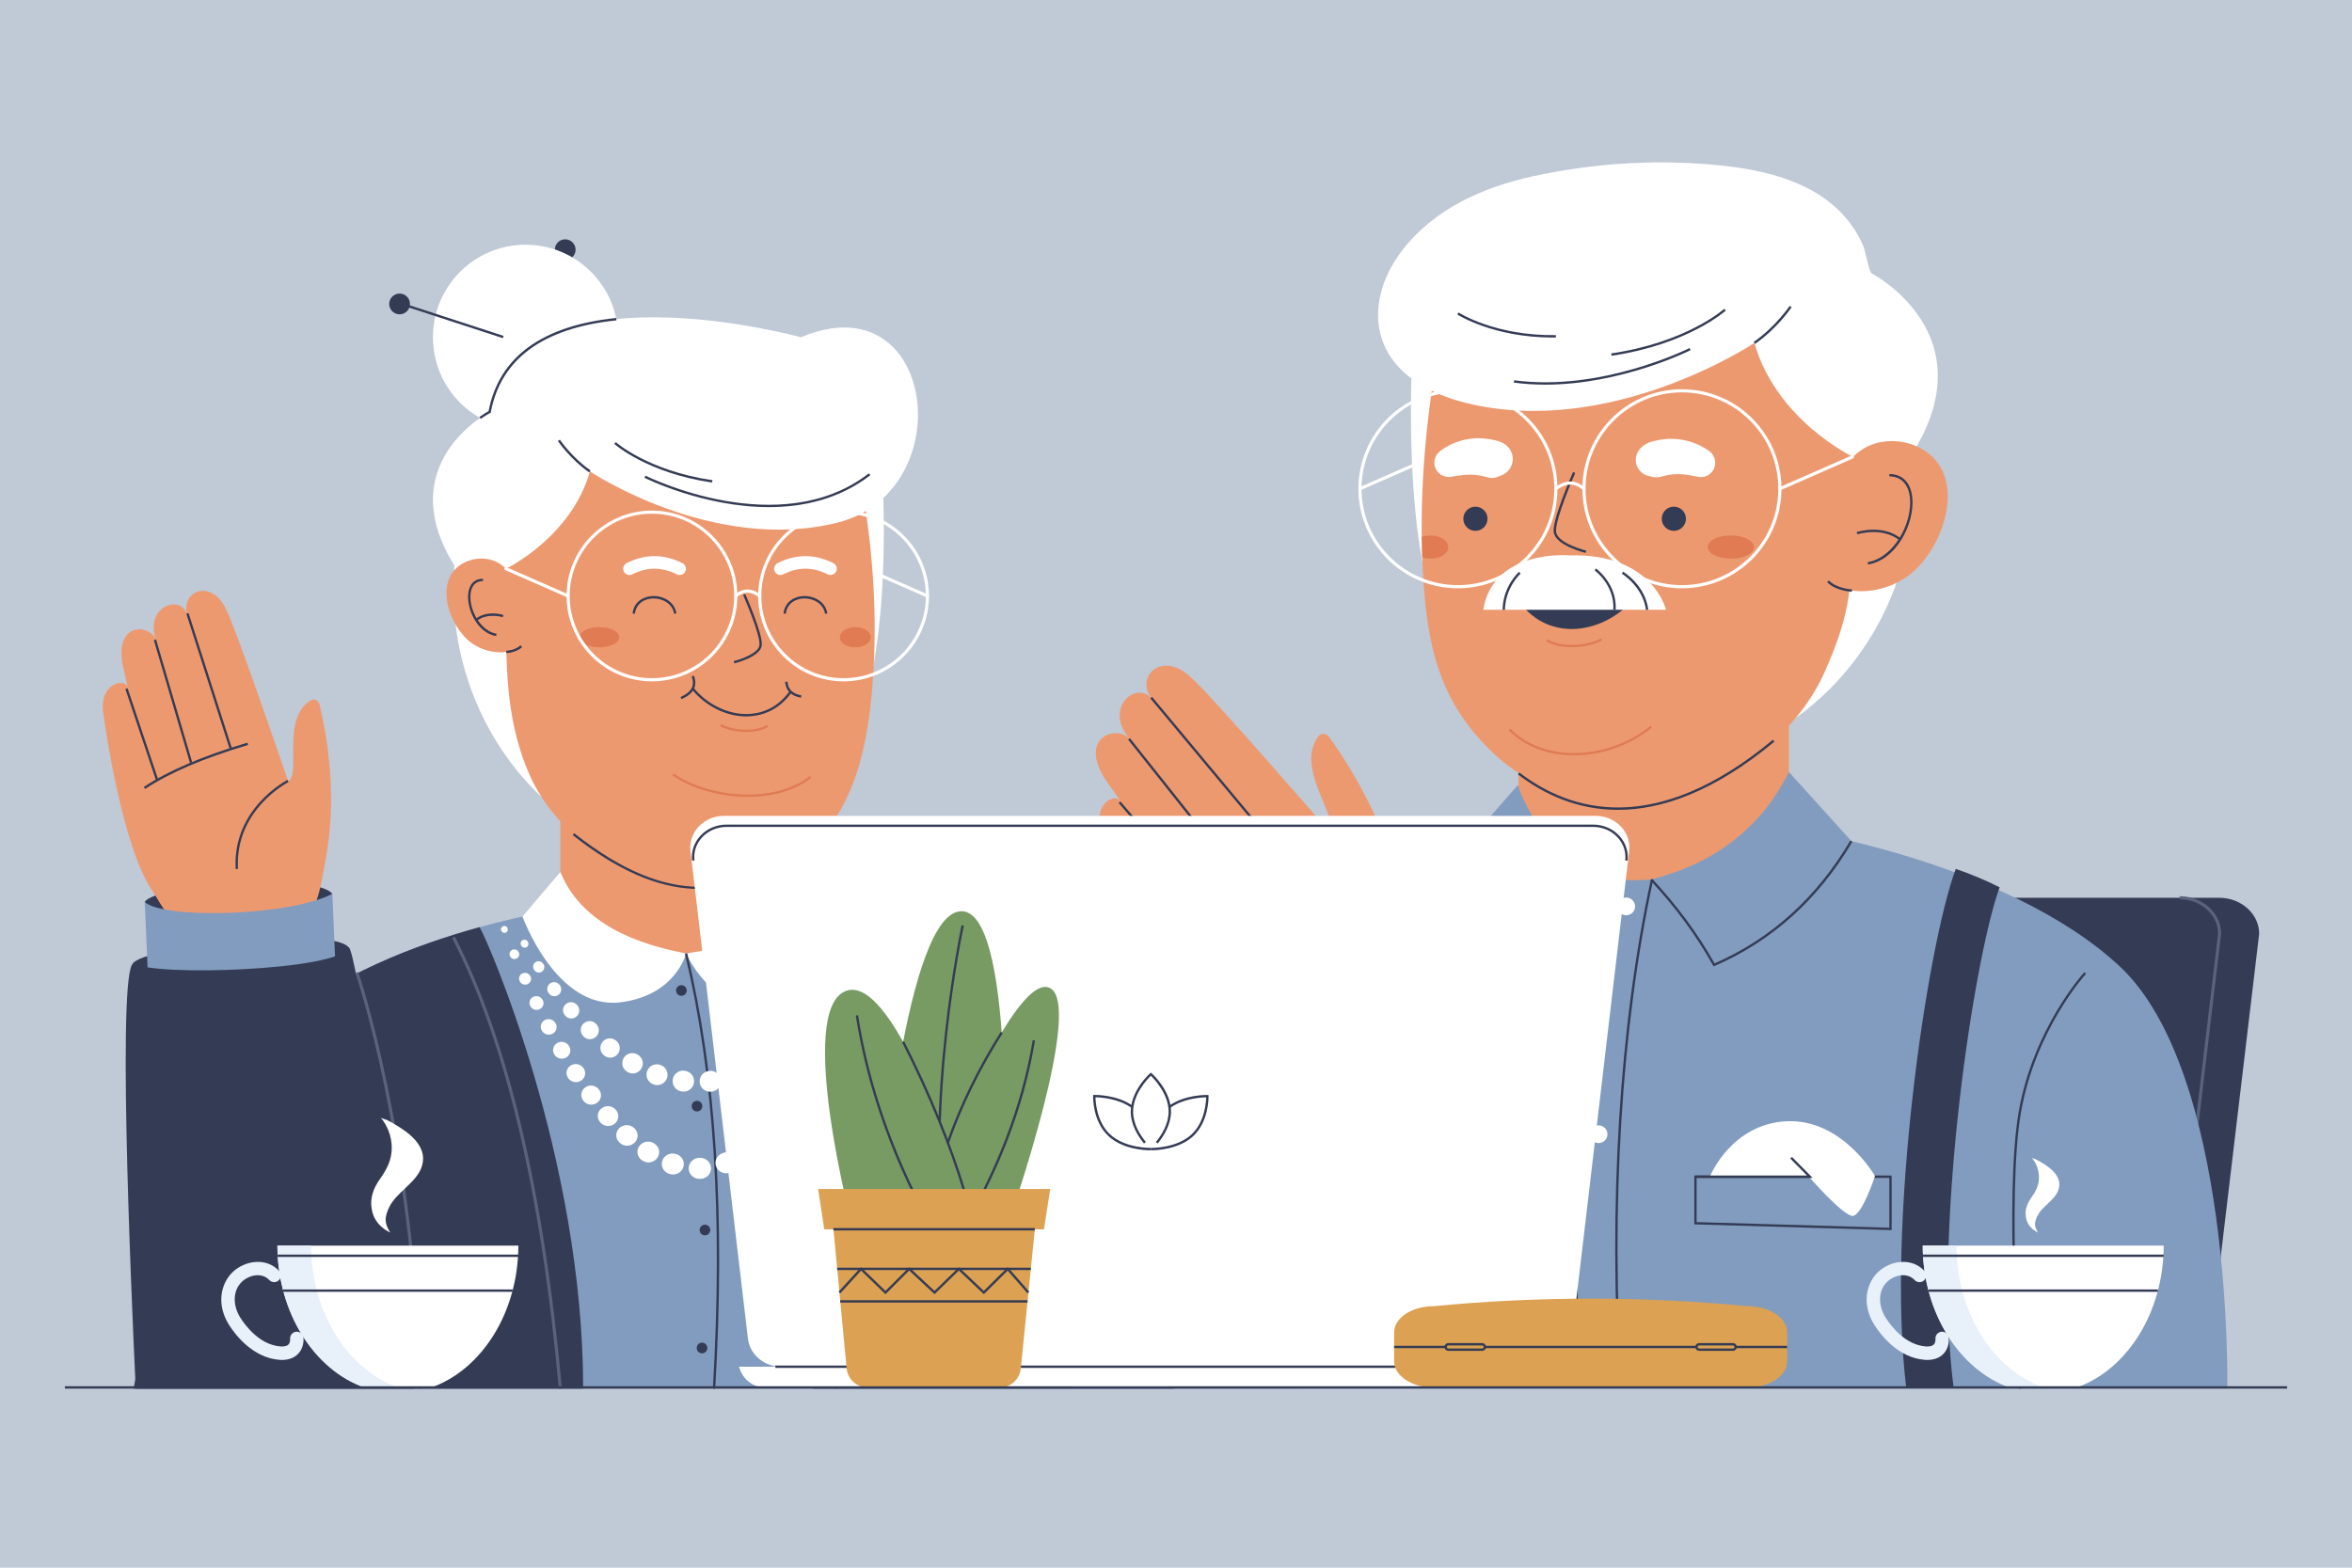 <!-- Imagen de pagina Jubilaciones en svg -->

<svg version="1.1" xmlns="http://www.w3.org/2000/svg" xmlns:xlink="http://www.w3.org/1999/xlink" x="0px" y="0px"
	 viewBox="0 0 750 500" style="enable-background:new 0 0 750 500;" xml:space="preserve">
<style type="text/css">
	.st0{fill:#C0C9D6;}
	.st1{fill:#343B54;}
	.st2{fill:#59637C;}
	.st3{fill:#ED9970;}
	.st4{fill:#829CBF;}
	.st5{fill:#FFFFFF;}
	.st6{fill:#E07B53;}
	.st7{fill:#E8F0F9;}
	.st8{fill:#789B64;}
	.st9{fill:#DCA152;}
</style>
<g id="BACKGROUND">
	<rect class="st0" width="750" height="500"/>
</g>
<g id="OBJECTS">
	<g>
		<path class="st1" d="M691.83,442.5H555.89c-7,0-12.72-5.16-12.72-11.47V297.81c-5.6-5.05,7.12-16.52,12.72-11.47h151.79
			c7,0,12.72,5.16,12.72,11.47l-15.85,133.22C704.55,437.34,698.83,442.5,691.83,442.5z"/>
		<path class="st2" d="M692.43,431.09l-0.99-0.12l15.85-133.22c0-5.99-5.49-10.91-12.23-10.91v-1c7.29,0,13.22,5.37,13.22,11.97
			L692.43,431.09z"/>
		<g>
			<rect x="178.68" y="246.74" class="st3" width="73.8" height="68.27"/>
			<path class="st4" d="M178.68,290.01c0,0-58.97,8.65-90.12,37.5c-31.15,28.85-45.94,115.39-45.94,115.39h331.72
				c0,0,5.97-91.35-42.83-120.67c-48.8-29.33-78.67-32.21-78.67-32.21C235.45,310.56,205.03,307.05,178.68,290.01z"/>
			<path class="st1" d="M152.92,295.71c-19.76,5.46-46.58,15.34-64.35,31.79c-31.15,28.85-45.94,115.39-45.94,115.39h143.33
				C185.95,369.3,155.18,299.05,152.92,295.71z"/>
			<path class="st1" d="M331.51,322.22c-21.45-12.89-39.23-20.67-52.44-25.34c-3.12,7.86-23.13,48.51-20.93,145.76
				c0,0.08,1.13,0.17,1.13,0.25h115.07C374.34,442.89,380.31,351.55,331.51,322.22z"/>
			<path class="st5" d="M178.68,278.11l-12.07,14.21c0,0,10.68,29.72,31.06,27.38c17.91-2.16,21.09-15.6,21.09-15.6
				C197.63,300.16,184.15,291.58,178.68,278.11z"/>
			<path class="st5" d="M218.77,304.09c0,0,7.75,17.25,21.46,15.74c13.7-1.51,24.08-27.51,24.08-27.51l-11.82-9.33
				C244.67,295.47,233.25,302.21,218.77,304.09z"/>
			<g>
				<path class="st5" d="M295.74,190.58c-0.07,0-0.13-0.01-0.2-0.04l-19.8-8.69c-0.25-0.11-0.37-0.41-0.26-0.66
					c0.11-0.25,0.4-0.37,0.66-0.26l19.8,8.69c0.25,0.11,0.37,0.41,0.26,0.66C296.11,190.46,295.93,190.58,295.74,190.58z"/>
				<g>
					<path class="st1" d="M183.16,79.64c0,1.62-1.31,2.93-2.93,2.93c-1.62,0-2.93-1.31-2.93-2.93c0-1.62,1.31-2.93,2.93-2.93
						C181.85,76.7,183.16,78.02,183.16,79.64z"/>
					<path class="st1" d="M180.23,82.95c-1.83,0-3.31-1.48-3.31-3.31c0-1.83,1.48-3.31,3.31-3.31c1.82,0,3.31,1.48,3.31,3.31
						C183.54,81.46,182.05,82.95,180.23,82.95z M180.23,77.08c-1.41,0-2.56,1.15-2.56,2.56c0,1.41,1.15,2.56,2.56,2.56
						c1.41,0,2.56-1.15,2.56-2.56C182.79,78.22,181.64,77.08,180.23,77.08z"/>
				</g>
				<circle class="st5" cx="167.58" cy="107.57" r="29.52"/>
				<path class="st5" d="M281.68,158.81c2.5,92.03-27.06,114.32-65.52,114.32s-79.31-45.01-70.29-100.84
					c0-43.85,31.83-57.97,70.29-57.97S281.68,114.96,281.68,158.81z"/>
				<path class="st3" d="M161.38,203.08c0.11,15.15,1.21,29.82,7.43,43.94c14.38,32.64,62.59,48.49,90.27,22.7
					c15.33-14.28,18.43-37.23,19.51-57.07c1.06-19.48-0.54-39.24-3.91-58.45c-0.25-1.41-0.5-2.82-0.79-4.22l-65.05-27.34
					l-38.02,17.28l-9.58,42.42C161.23,182.34,161.38,203.07,161.38,203.08z"/>
				<path class="st1" d="M223.14,283.54c-0.53,0-1.06-0.01-1.59-0.03c-12.11-0.44-24.84-6.05-38.93-17.17l0.46-0.59
					c31.38,24.76,50.65,18.05,69.23,8.3l0.35,0.66C243.9,279.32,234.27,283.54,223.14,283.54z"/>
				<path class="st5" d="M161.35,181.39c0,0,20.82-10.02,26.76-31.03c0,0,39.18,26.2,78.85,16.35c39.66-9.86,31.73-77.4-11.54-59.14
					c0,0-90.09-24.92-99.28,23.8c0,0-32.17,16.63-10.68,49.9L161.35,181.39z"/>
				<path class="st1" d="M153.29,133.59l-0.43-0.61c1.47-1.03,2.55-1.64,2.94-1.85c3.33-17.26,17.02-27.25,40.69-29.71l0.08,0.75
					c-23.38,2.43-36.85,12.28-40.06,29.28l-0.03,0.18l-0.16,0.08C156.3,131.71,155.07,132.35,153.29,133.59z"/>
				<path class="st3" d="M162.2,182.29c-0.78-0.9-1.67-1.72-2.75-2.43c-3.25-2.15-7.78-2.21-11.29-0.48
					c-10.28,5.08-5.15,20.27,2.08,25.61c3.46,2.55,8.54,3.82,12.97,2.58c4.53-1.28,6.73-5.44,6.41-9.31
					c-0.32-3.9-2.07-7.72-4.15-11.16C164.48,185.44,163.49,183.77,162.2,182.29z"/>
				<path class="st1" d="M158.21,202.87c-6.04-1.01-9.33-8.55-8.93-13.3c0.26-3.17,1.98-4.99,4.72-4.99v0.75
					c-3.15,0-3.84,2.69-3.97,4.3c-0.41,4.96,3.2,11.65,8.31,12.5L158.21,202.87z"/>
				<path class="st1" d="M152.08,198.02l-0.47-0.59c3.67-2.95,8.72-1.37,8.93-1.3l-0.23,0.71
					C160.27,196.84,155.43,195.33,152.08,198.02z"/>
				<path class="st1" d="M161.47,208.3l-0.03-0.75c0.03,0,2.94-0.13,4.51-1.73l0.54,0.53C164.7,208.16,161.6,208.29,161.47,208.3z"
					/>
				<path class="st1" d="M187.89,150.67c-6.09-4.23-9.95-9.96-9.98-10.02l0.62-0.42c0.04,0.06,3.82,5.67,9.79,9.82L187.89,150.67z"
					/>
				
					<rect x="144.98" y="86.74" transform="matrix(0.31 -0.951 0.951 0.31 2.682 208.976)" class="st1" width="0.75" height="31.79"/>
				<g>
					<circle class="st1" cx="127.42" cy="96.94" r="2.93"/>
					<path class="st1" d="M127.42,100.25c-1.83,0-3.31-1.48-3.31-3.31c0-1.82,1.48-3.31,3.31-3.31c1.82,0,3.31,1.48,3.31,3.31
						C130.73,98.77,129.24,100.25,127.42,100.25z M127.42,94.38c-1.41,0-2.56,1.15-2.56,2.56c0,1.41,1.15,2.56,2.56,2.56
						c1.41,0,2.56-1.15,2.56-2.56C129.98,95.53,128.83,94.38,127.42,94.38z"/>
				</g>
				<path class="st1" d="M245.17,161.74c-20.86,0-39.4-9.22-39.68-9.36l0.34-0.67c0.43,0.22,42.79,21.27,71.24-0.74l0.46,0.59
					C267.62,159.22,256.08,161.74,245.17,161.74z"/>
				<path class="st1" d="M227.07,153.91c-20.79-3.06-31.1-12.25-31.2-12.34l0.5-0.56c0.1,0.09,10.26,9.13,30.81,12.15L227.07,153.91
					z"/>
				<g>
					<path class="st6" d="M238.49,254.15c-8.86,0-17.94-2.57-24.11-6.86l0.43-0.62c11.18,7.79,32.11,9.8,43.39,0.84l0.47,0.59
						C253.37,252.3,246.01,254.15,238.49,254.15z"/>
					<path class="st6" d="M237.97,233.46c-3.06,0-6.19-0.69-8.31-1.83l0.36-0.66c3.75,2.03,10.77,2.56,14.55,0.23l0.39,0.64
						C243.13,232.96,240.58,233.46,237.97,233.46z"/>
					<path class="st1" d="M237.95,228.5c-6.34,0-12.94-3.27-17.34-8.64l0.58-0.48c4.39,5.35,11.05,8.55,17.32,8.35
						c3.76-0.12,9.12-1.49,13.3-7.31l0.61,0.44c-4.37,6.07-9.96,7.5-13.89,7.62C238.34,228.5,238.14,228.5,237.95,228.5z"/>
					<path class="st1" d="M214.96,195.77c-0.5-3.28-3.75-4.95-6.65-4.91c-2.44,0.04-5.43,1.34-5.85,4.89l-0.75-0.09
						c0.48-4.03,3.84-5.51,6.58-5.56c3.26-0.05,6.84,1.84,7.4,5.54L214.96,195.77z"/>
					<path class="st1" d="M263.09,195.77c-0.5-3.28-3.75-4.95-6.65-4.91c-2.44,0.04-5.43,1.34-5.85,4.89l-0.75-0.09
						c0.48-4.03,3.84-5.51,6.58-5.56c3.26-0.05,6.84,1.84,7.4,5.54L263.09,195.77z"/>
					<path class="st5" d="M216.71,183.39c-0.3,0-0.61-0.07-0.9-0.21c-4.78-2.41-9.42-2.41-14.18,0c-0.99,0.5-2.19,0.1-2.69-0.88
						c-0.5-0.99-0.1-2.19,0.88-2.69c5.9-2.98,11.88-2.98,17.79,0c0.99,0.5,1.38,1.7,0.89,2.69
						C218.15,182.99,217.44,183.39,216.71,183.39z"/>
					<path class="st5" d="M264.83,183.39c-0.3,0-0.61-0.07-0.9-0.21c-4.78-2.41-9.42-2.41-14.18,0c-0.99,0.5-2.19,0.1-2.69-0.88
						c-0.5-0.99-0.1-2.19,0.88-2.69c5.9-2.98,11.88-2.98,17.79,0c0.99,0.5,1.38,1.7,0.89,2.69
						C266.27,182.99,265.57,183.39,264.83,183.39z"/>
					<path class="st1" d="M234.16,211.58l-0.18-0.73c2.19-0.53,7.92-2.49,8.19-5.12c0.35-3.33-5.16-15.86-5.22-15.99l0.69-0.3
						c0.23,0.52,5.65,12.84,5.28,16.37C242.54,209.5,234.51,211.49,234.16,211.58z"/>
					<path class="st1" d="M217.31,223l-0.3-0.69c3.5-1.54,4.66-3.68,3.54-6.55l0.7-0.27C222.53,218.77,221.21,221.29,217.31,223z"/>
					<path class="st1" d="M255.41,222.53c-3.17-0.58-4.87-2.28-5.04-5.08l0.75-0.05c0.15,2.44,1.6,3.87,4.43,4.39L255.41,222.53z"/>
					<path class="st5" d="M269,217.31c-15.02,0-27.23-12.22-27.23-27.23s12.22-27.23,27.23-27.23c15.02,0,27.23,12.22,27.23,27.23
						S284.02,217.31,269,217.31z M269,163.84c-14.47,0-26.23,11.77-26.23,26.23s11.77,26.23,26.23,26.23
						c14.47,0,26.23-11.77,26.23-26.23S283.47,163.84,269,163.84z"/>
					<path class="st5" d="M242.27,190.58c-0.11,0-0.21-0.03-0.31-0.1c-2.48-1.92-4.77-1.93-7.02-0.01
						c-0.21,0.18-0.53,0.15-0.71-0.06c-0.18-0.21-0.15-0.53,0.06-0.71c2.63-2.24,5.41-2.24,8.28-0.01c0.22,0.17,0.26,0.48,0.09,0.7
						C242.57,190.51,242.42,190.58,242.27,190.58z"/>
					<path class="st5" d="M181.15,190.58c-0.07,0-0.13-0.01-0.2-0.04l-19.8-8.69c-0.25-0.11-0.37-0.41-0.26-0.66
						c0.11-0.25,0.4-0.37,0.66-0.26l19.8,8.69c0.25,0.11,0.37,0.41,0.26,0.66C181.53,190.46,181.34,190.58,181.15,190.58z"/>
					<g>
						<ellipse class="st6" cx="191.12" cy="203.24" rx="5.98" ry="2.84"/>
						<path class="st6" d="M191.12,206.46c-3.56,0-6.35-1.41-6.35-3.22c0-1.8,2.79-3.22,6.35-3.22c3.56,0,6.35,1.41,6.35,3.22
							C197.47,205.04,194.68,206.46,191.12,206.46z M191.12,200.77c-3.35,0-5.6,1.28-5.6,2.47c0,1.19,2.25,2.47,5.6,2.47
							c3.35,0,5.6-1.28,5.6-2.47C196.72,202.05,194.47,200.77,191.12,200.77z"/>
					</g>
					<g>
						<path class="st6" d="M277.29,203.24c0,1.57-2.04,2.84-4.55,2.84s-4.55-1.27-4.55-2.84c0-1.57,2.04-2.84,4.55-2.84
							S277.29,201.67,277.29,203.24z"/>
						<path class="st6" d="M272.74,206.46c-2.76,0-4.92-1.41-4.92-3.22c0-1.8,2.16-3.22,4.92-3.22c2.76,0,4.92,1.41,4.92,3.22
							C277.67,205.04,275.5,206.46,272.74,206.46z M272.74,200.77c-2.26,0-4.17,1.13-4.17,2.47s1.91,2.47,4.17,2.47
							c2.26,0,4.17-1.13,4.17-2.47S275.01,200.77,272.74,200.77z"/>
					</g>
					<path class="st5" d="M207.89,217.31c-15.02,0-27.23-12.22-27.23-27.23s12.22-27.23,27.23-27.23s27.23,12.22,27.23,27.23
						S222.9,217.31,207.89,217.31z M207.89,163.84c-14.47,0-26.23,11.77-26.23,26.23s11.77,26.23,26.23,26.23
						c14.47,0,26.23-11.77,26.23-26.23S222.35,163.84,207.89,163.84z"/>
				</g>
			</g>
			<path class="st1" d="M228.07,442.92l-0.75-0.04c3.22-55.05,0.3-100.41-8.92-138.69l0.73-0.18
				C228.37,342.36,231.3,387.79,228.07,442.92z"/>
			<path class="st1" d="M218.98,315.91c0,0.94-0.76,1.7-1.7,1.7s-1.7-0.76-1.7-1.7s0.76-1.7,1.7-1.7S218.98,314.97,218.98,315.91z"
				/>
			<path class="st1" d="M223.96,352.79c0,0.94-0.76,1.7-1.7,1.7c-0.94,0-1.7-0.76-1.7-1.7s0.76-1.7,1.7-1.7
				C223.2,351.1,223.96,351.86,223.96,352.79z"/>
			<path class="st1" d="M226.49,392.3c0,0.94-0.76,1.7-1.7,1.7s-1.7-0.76-1.7-1.7s0.76-1.7,1.7-1.7S226.49,391.37,226.49,392.3z"/>
			<path class="st1" d="M225.56,429.93c0,0.94-0.76,1.7-1.7,1.7s-1.7-0.76-1.7-1.7s0.76-1.7,1.7-1.7S225.56,428.99,225.56,429.93z"
				/>
			<g>
				<g>
					<path class="st5" d="M161.8,295.95l0.06,0.13c0.24,0.53-0.02,1.14-0.56,1.37c-0.55,0.23-1.18-0.01-1.42-0.54
						c-0.01-0.03-0.03-0.07-0.04-0.1l-0.04-0.13c-0.18-0.55,0.14-1.13,0.7-1.3C161.02,295.22,161.58,295.47,161.8,295.95z"/>
					<path class="st5" d="M165.37,303.67l0.06,0.13c0.35,0.74,0.01,1.61-0.76,1.94c-0.77,0.34-1.67,0.01-2.01-0.73
						c-0.02-0.04-0.03-0.08-0.05-0.12l-0.05-0.13c-0.28-0.76,0.13-1.6,0.92-1.87C164.23,302.64,165.05,302.99,165.37,303.67z"/>
					<path class="st5" d="M169.1,311.3l0.06,0.12c0.46,0.91,0.07,2-0.87,2.44c-0.94,0.44-2.07,0.07-2.53-0.84
						c-0.02-0.05-0.05-0.1-0.06-0.14l-0.05-0.13c-0.38-0.94,0.11-1.99,1.08-2.35C167.64,310.06,168.67,310.47,169.1,311.3z"/>
					<path class="st5" d="M173,318.87l0.07,0.12c0.56,1.05,0.13,2.33-0.96,2.87c-1.09,0.54-2.42,0.12-2.98-0.92
						c-0.02-0.04-0.04-0.09-0.06-0.13l-0.06-0.13c-0.48-1.08,0.03-2.33,1.15-2.8C171.24,317.44,172.48,317.89,173,318.87z"/>
					<path class="st5" d="M177.11,326.29l0.07,0.12c0.67,1.17,0.24,2.64-0.97,3.28c-1.21,0.65-2.73,0.23-3.4-0.94
						c-0.03-0.05-0.05-0.1-0.08-0.14l-0.06-0.13c-0.59-1.2-0.06-2.64,1.19-3.21C175.05,324.73,176.47,325.19,177.11,326.29z"/>
					<path class="st5" d="M181.42,333.56l0.07,0.12c0.77,1.25,0.35,2.86-0.94,3.61c-1.29,0.74-2.97,0.34-3.74-0.91
						c-0.02-0.03-0.05-0.08-0.06-0.11l-0.07-0.12c-0.71-1.28-0.21-2.87,1.12-3.56C179.08,331.93,180.68,332.37,181.42,333.56z"/>
					<path class="st5" d="M186.02,340.63l0.08,0.11c0.9,1.3,0.53,3.06-0.82,3.93c-1.35,0.87-3.17,0.51-4.07-0.79
						c-0.02-0.03-0.05-0.08-0.07-0.11l-0.08-0.12c-0.83-1.34-0.38-3.08,1.01-3.88C183.42,338.99,185.16,339.39,186.02,340.63z"/>
					<path class="st5" d="M190.95,347.44l0.08,0.11c1.02,1.33,0.73,3.2-0.64,4.18c-1.38,0.98-3.32,0.71-4.34-0.62
						c-0.01-0.02-0.04-0.05-0.05-0.07l-0.08-0.12c-0.98-1.35-0.63-3.22,0.77-4.16C188.06,345.83,189.95,346.15,190.95,347.44z"/>
					<path class="st5" d="M196.28,353.87l0.09,0.1c1.17,1.29,1.04,3.26-0.31,4.39c-1.34,1.13-3.38,1-4.55-0.29
						c-0.02-0.02-0.04-0.05-0.06-0.07l-0.09-0.11c-1.13-1.33-0.94-3.29,0.44-4.38C193.14,352.43,195.12,352.6,196.28,353.87
						L196.28,353.87z"/>
					<path class="st5" d="M202.13,359.7l0.1,0.09c1.37,1.2,1.47,3.25,0.22,4.57c-1.25,1.32-3.37,1.41-4.74,0.21
						c-0.02-0.02-0.05-0.05-0.07-0.07l-0.11-0.1c-1.33-1.24-1.36-3.29-0.08-4.57c1.26-1.26,3.33-1.31,4.66-0.14L202.13,359.7z"/>
					<path class="st5" d="M208.55,364.65l0.11,0.07l0.01,0c1.57,1,2,3.04,0.96,4.55c-1.04,1.51-3.15,1.93-4.71,0.93l-0.03-0.02
						l-0.13-0.08c-1.56-1.01-1.97-3.05-0.92-4.55c1.04-1.49,3.14-1.89,4.69-0.9L208.55,364.65z"/>
					<path class="st5" d="M215.6,368.09l0.12,0.04l0.01,0c1.8,0.6,2.76,2.48,2.14,4.22c-0.62,1.74-2.58,2.66-4.37,2.07l-0.03-0.01
						l-0.15-0.05c-1.79-0.61-2.73-2.51-2.1-4.24c0.63-1.72,2.58-2.62,4.36-2.03L215.6,368.09z"/>
					<path class="st5" d="M223.03,369.28l0.12,0l0.02,0c1.92-0.04,3.52,1.43,3.57,3.28c0.04,1.86-1.48,3.4-3.4,3.44l-0.03,0l-0.17,0
						c-1.92,0.02-3.51-1.46-3.53-3.32c-0.03-1.84,1.49-3.36,3.4-3.41L223.03,369.28z"/>
					<path class="st5" d="M230.28,367.83l0.11-0.05l0.02-0.01c1.75-0.71,3.77,0.09,4.51,1.78c0.73,1.68-0.08,3.61-1.81,4.34
						l-0.15,0.06c-1.75,0.73-3.78-0.05-4.53-1.73c-0.75-1.69,0.05-3.64,1.8-4.37l0.03-0.01L230.28,367.83z"/>
					<path class="st5" d="M236.82,363.89l0.1-0.08l0.01-0.01c1.43-1.17,3.58-0.99,4.79,0.39c1.2,1.38,1.03,3.43-0.38,4.6l-0.12,0.1
						c-1.42,1.18-3.57,1.03-4.8-0.34c-1.23-1.37-1.07-3.44,0.36-4.63L236.82,363.89L236.82,363.89z"/>
					<path class="st5" d="M242.43,358.27l0.09-0.1l0.01-0.01c1.16-1.38,3.26-1.59,4.69-0.46c1.4,1.1,1.63,3.07,0.55,4.45l-0.09,0.12
						c-1.12,1.41-3.21,1.69-4.68,0.61c-1.47-1.08-1.75-3.1-0.63-4.51C242.39,358.33,242.42,358.29,242.43,358.27z"/>
					<path class="st5" d="M247.24,351.7l0.07-0.11l0-0.01c0.93-1.45,2.9-1.9,4.4-1c1.47,0.88,1.95,2.72,1.09,4.16l-0.07,0.13
						c-0.88,1.48-2.84,1.99-4.37,1.14c-1.53-0.85-2.06-2.74-1.18-4.21C247.2,351.76,247.23,351.72,247.24,351.7z"/>
					<path class="st5" d="M251.36,344.54l0.06-0.12c0.75-1.46,2.59-2.05,4.1-1.33c1.48,0.71,2.1,2.43,1.42,3.88l-0.06,0.13
						c-0.71,1.48-2.52,2.13-4.06,1.45c-1.53-0.68-2.21-2.44-1.5-3.92C251.33,344.6,251.35,344.56,251.36,344.54z"/>
					<path class="st5" d="M255,337.03l0.06-0.13c0.62-1.39,2.3-2.04,3.74-1.44c1.4,0.58,2.06,2.12,1.54,3.48l-0.05,0.13
						c-0.55,1.42-2.19,2.15-3.66,1.62c-1.48-0.53-2.23-2.11-1.68-3.54C254.96,337.13,254.98,337.08,255,337.03z"/>
					<path class="st5" d="M258.23,329.29l0.05-0.13c0.5-1.31,2.01-1.97,3.36-1.48c1.31,0.47,1.99,1.85,1.58,3.12l-0.04,0.13
						c-0.44,1.33-1.91,2.07-3.29,1.65c-1.38-0.42-2.15-1.84-1.71-3.17C258.2,329.38,258.22,329.33,258.23,329.29z"/>
					<path class="st5" d="M261.17,321.4l0.05-0.13c0.41-1.17,1.73-1.8,2.94-1.4c1.16,0.38,1.8,1.56,1.5,2.69l-0.04,0.14
						c-0.32,1.2-1.6,1.92-2.84,1.6s-1.99-1.54-1.66-2.74C261.14,321.51,261.16,321.45,261.17,321.4z"/>
					<path class="st5" d="M263.86,313.39l0.04-0.13c0.33-1.01,1.45-1.58,2.5-1.26c0.99,0.3,1.56,1.29,1.35,2.24l-0.03,0.14
						c-0.24,1.04-1.3,1.7-2.38,1.48c-1.08-0.23-1.77-1.26-1.53-2.3C263.82,313.51,263.84,313.45,263.86,313.39z"/>
					<path class="st5" d="M266.4,305.31l0.04-0.13c0.24-0.81,1.12-1.28,1.97-1.05c0.79,0.22,1.27,0.99,1.12,1.76l-0.03,0.14
						c-0.17,0.83-1,1.38-1.87,1.22c-0.86-0.16-1.43-0.97-1.26-1.8C266.37,305.4,266.38,305.36,266.4,305.31z"/>
					<path class="st5" d="M268.83,297.18l0.04-0.13c0.17-0.57,0.79-0.9,1.38-0.74c0.55,0.15,0.89,0.68,0.79,1.22l-0.02,0.14
						c-0.1,0.59-0.68,0.99-1.3,0.89c-0.61-0.1-1.03-0.66-0.92-1.25C268.81,297.25,268.82,297.21,268.83,297.18z"/>
				</g>
				<g>
					<path class="st5" d="M168.23,300.24l0.08,0.12c0.37,0.56,0.22,1.32-0.34,1.69c-0.56,0.37-1.32,0.22-1.69-0.34
						c-0.03-0.05-0.06-0.1-0.08-0.15l-0.06-0.13c-0.29-0.6-0.04-1.32,0.56-1.61C167.24,299.56,167.9,299.75,168.23,300.24z"/>
					<path class="st5" d="M173.15,307.28l0.08,0.11c0.58,0.78,0.41,1.88-0.37,2.45c-0.78,0.58-1.88,0.41-2.45-0.37
						c-0.04-0.05-0.08-0.11-0.11-0.17l-0.07-0.12c-0.48-0.84-0.19-1.9,0.65-2.38C171.65,306.36,172.63,306.58,173.15,307.28z"/>
					<path class="st5" d="M178.38,314.05l0.09,0.11c0.76,0.94,0.63,2.32-0.31,3.08c-0.94,0.76-2.32,0.63-3.08-0.31
						c-0.04-0.05-0.08-0.11-0.12-0.16l-0.08-0.12c-0.67-1-0.41-2.36,0.59-3.03C176.4,312.98,177.67,313.19,178.38,314.05z"/>
					<path class="st5" d="M183.96,320.47l0.09,0.1c0.95,1.04,0.89,2.65-0.15,3.6c-1.04,0.95-2.65,0.89-3.6-0.15
						c-0.04-0.04-0.08-0.09-0.11-0.13l-0.09-0.11c-0.88-1.09-0.71-2.7,0.38-3.58c1.05-0.85,2.56-0.72,3.46,0.25L183.96,320.47z"/>
					<path class="st5" d="M189.92,326.43l0.1,0.09c1.15,1.06,1.24,2.85,0.18,4c-1.06,1.15-2.85,1.24-4,0.18
						c-0.04-0.04-0.09-0.09-0.13-0.13l-0.1-0.11c-1.08-1.13-1.05-2.92,0.08-4c1.08-1.04,2.77-1.05,3.86-0.06L189.92,326.43z"/>
					<path class="st5" d="M196.31,331.79l0.11,0.08c1.34,1.01,1.61,2.91,0.61,4.25c-1.01,1.34-2.91,1.61-4.25,0.61
						c-0.03-0.02-0.07-0.05-0.1-0.07l-0.11-0.09c-1.3-1.06-1.5-2.97-0.44-4.27c1.03-1.27,2.88-1.48,4.17-0.51L196.31,331.79z"/>
					<path class="st5" d="M203.2,336.29l0.12,0.06c1.55,0.86,2.12,2.81,1.26,4.36c-0.86,1.55-2.81,2.12-4.36,1.26
						c-0.03-0.02-0.08-0.04-0.11-0.06l-0.13-0.08c-1.52-0.92-2-2.89-1.09-4.4c0.89-1.48,2.79-1.98,4.29-1.15L203.2,336.29z"/>
					<path class="st5" d="M210.54,339.65l0.12,0.04l0.01,0c1.71,0.6,2.61,2.48,2.01,4.19c-0.6,1.71-2.48,2.61-4.19,2.01
						c-0.01,0-0.03-0.01-0.04-0.01l-0.14-0.05c-1.7-0.63-2.58-2.51-1.95-4.22c0.62-1.69,2.48-2.57,4.18-1.97L210.54,339.65z"/>
					<path class="st5" d="M218.24,341.49l0.13,0.02l0.01,0c1.83,0.22,3.14,1.89,2.92,3.72c-0.22,1.83-1.89,3.14-3.72,2.92
						c-0.01,0-0.04,0-0.04-0.01l-0.15-0.02c-1.83-0.24-3.12-1.93-2.87-3.76c0.24-1.82,1.9-3.1,3.71-2.88L218.24,341.49z"/>
					<path class="st5" d="M226.06,341.57l0.13-0.01l0.02,0c1.82-0.21,3.47,1.1,3.68,2.93c0.21,1.81-1.08,3.44-2.88,3.67l-0.16,0.02
						c-1.82,0.23-3.49-1.06-3.72-2.88c-0.23-1.82,1.06-3.49,2.88-3.72c0.01,0,0.02,0,0.03,0L226.06,341.57z"/>
					<path class="st5" d="M233.52,339.66l0.12-0.05l0.02-0.01c1.66-0.7,3.58,0.08,4.27,1.74c0.69,1.65-0.07,3.54-1.7,4.26
						l-0.14,0.06c-1.65,0.72-3.58-0.03-4.3-1.68c-0.72-1.65,0.03-3.58,1.68-4.3c0.01,0,0.02-0.01,0.03-0.01L233.52,339.66z"/>
					<path class="st5" d="M240.25,335.76l0.1-0.08l0.02-0.01c1.37-1.05,3.33-0.79,4.38,0.58c1.02,1.33,0.8,3.22-0.48,4.29l-0.12,0.1
						c-1.32,1.11-3.29,0.93-4.4-0.39c-1.11-1.32-0.93-3.29,0.39-4.4C240.17,335.81,240.22,335.78,240.25,335.76z"/>
					<path class="st5" d="M246.02,330.22l0.09-0.1l0.01-0.01c1.05-1.24,2.9-1.39,4.14-0.34c1.2,1.02,1.38,2.8,0.42,4.04l-0.09,0.12
						c-1,1.28-2.84,1.52-4.12,0.52c-1.28-0.99-1.52-2.84-0.52-4.12C245.96,330.29,245.99,330.25,246.02,330.22z"/>
					<path class="st5" d="M250.89,323.6l0.07-0.12l0.01-0.01c0.77-1.24,2.4-1.61,3.64-0.83c1.18,0.74,1.57,2.27,0.93,3.48
						l-0.07,0.13c-0.69,1.29-2.29,1.78-3.58,1.09s-1.78-2.29-1.09-3.58C250.82,323.71,250.86,323.65,250.89,323.6z"/>
					<path class="st5" d="M254.96,316.27l0.06-0.12l0-0.01c0.56-1.13,1.93-1.59,3.06-1.03c1.06,0.52,1.53,1.77,1.12,2.85l-0.05,0.14
						c-0.45,1.18-1.76,1.78-2.95,1.34c-1.18-0.45-1.78-1.76-1.34-2.95C254.89,316.4,254.93,316.33,254.96,316.27z"/>
					<path class="st5" d="M258.41,308.5l0.05-0.13c0.38-0.94,1.45-1.39,2.38-1.01c0.87,0.35,1.32,1.29,1.08,2.17l-0.04,0.14
						c-0.26,0.98-1.27,1.56-2.25,1.3c-0.98-0.26-1.56-1.27-1.3-2.25C258.35,308.64,258.38,308.56,258.41,308.5z"/>
					<path class="st5" d="M261.43,300.46l0.05-0.13c0.23-0.66,0.95-1,1.61-0.77c0.59,0.21,0.93,0.82,0.82,1.43l-0.03,0.14
						c-0.13,0.69-0.8,1.14-1.49,1.01c-0.69-0.13-1.14-0.8-1.01-1.49C261.39,300.58,261.41,300.51,261.43,300.46z"/>
				</g>
			</g>
			<g>
				<path class="st1" d="M46.16,287.66c3.27-5.51,54.37-9.56,59.82-2.57c0,0-12.63,12.95-28.22,12.44
					C46.51,295.71,46.16,287.66,46.16,287.66z"/>
				<path class="st1" d="M42.33,307.34c3.27-5.51,63.42-12.15,68.87-5.16c2.25,4.03-20.06,17.85-36.98,14.96
					C42.97,315.31,42.33,307.34,42.33,307.34z"/>
				<g>
					<path class="st3" d="M83.99,305.92c-21.08,6.39-33.11-18.57-35.08-21.32c-10.18-14.24-15.79-55.86-15.79-55.86
						c-2.19-10.56,6.34-12.67,7.53-9.71c0.45,1.48-1.3-5.76-1.61-7.25c-2.29-13.32,8.41-12.81,10.68-7.89
						c-3.51-9.95,7.14-14.5,9.89-8.27c-1.72-7.39,8.2-11.15,12.65-0.85c2.95,5.5,19.61,54.32,19.61,54.32
						c4.32-1.68-2.54-20.55,7.63-25.93c1.18-0.3,2.02,0.47,2.34,1.36c7.01,29.51,2.22,47.92,1.12,54.47
						C101.29,288.88,96.67,302.08,83.99,305.92z"/>
					
						<rect x="44.91" y="218.84" transform="matrix(0.948 -0.318 0.318 0.948 -72.186 26.589)" class="st1" width="0.75" height="30.75"/>
					
						<rect x="54.93" y="203.26" transform="matrix(0.959 -0.282 0.282 0.959 -60.939 24.737)" class="st1" width="0.75" height="40.81"/>
					
						<rect x="66.27" y="194.66" transform="matrix(0.952 -0.305 0.305 0.952 -63.043 30.648)" class="st1" width="0.75" height="45.16"/>
					<path class="st1" d="M46.27,251.62l-0.41-0.63c7.97-5.25,18.78-9.87,33.04-14.12l0.21,0.72
						C64.93,241.82,54.18,246.41,46.27,251.62z"/>
					<path class="st1" d="M75.15,277.17c-1.1-19.4,16.37-28.33,16.54-28.42l0.33,0.67c-0.17,0.09-17.2,8.81-16.13,27.7L75.15,277.17
						z"/>
				</g>
				<path class="st4" d="M47.07,308.85c19.74,4.98,39.68,4.01,59.82-2.57l-0.91-21.19c-14.12,7.24-54.16,8.07-59.82,2.57
					L47.07,308.85z"/>
				<path class="st1" d="M132,442.89c0.19-4.42,0.06-9.11-0.45-14.11c0,0-18.21-131.86-20.52-126.45
					c-3.1,7.25-62.27,9.13-67.99,4.99c-5.95-4.31-1.34,102.2,0.24,135.57H132z"/>
				<path class="st2" d="M133.69,442.91c-2.86-81.86-20.2-132.05-20.37-132.55l0.94-0.33c0.18,0.5,17.56,50.82,20.43,132.85
					L133.69,442.91z"/>
			</g>
			<path class="st2" d="M178.19,442.94c-5.69-62.66-17.14-111.02-34.03-143.74l0.89-0.46c16.95,32.84,28.44,81.32,34.14,144.11
				L178.19,442.94z"/>
			<path class="st2" d="M265.83,442.9c-0.75-53.97,5.9-100.86,20.31-143.36l0.95,0.32c-14.38,42.38-21.01,89.17-20.26,143.02
				L265.83,442.9z"/>
			<path class="st2" d="M330.47,442.65l-0.98-0.22c5.82-25.79,3.74-56.49,1.98-72.49l0.99-0.11
				C334.23,385.89,336.32,416.72,330.47,442.65z"/>
		</g>
		<g>
			
				<rect x="484.21" y="213.66" transform="matrix(-1 -1.224647e-16 1.224647e-16 -1 1054.663 507.103)" class="st3" width="86.24" height="79.78"/>
			<path class="st4" d="M570.45,264.23c0,0,68.91,10.11,105.31,43.82c36.4,33.71,34.48,134.84,34.48,134.84H341.8
				c0,0-6.98-106.75,50.05-141.02c57.03-34.27,91.94-37.64,91.94-37.64C504.11,288.25,539.66,284.14,570.45,264.23z"/>
			<path class="st5" d="M521.39,289.09c0,1.56-1.27,2.83-2.83,2.83c-1.56,0-2.83-1.27-2.83-2.83s1.27-2.83,2.83-2.83
				C520.12,286.26,521.39,287.53,521.39,289.09z"/>
			<circle class="st5" cx="509.75" cy="361.75" r="2.83"/>
			<circle class="st5" cx="510.07" cy="434.41" r="2.83"/>
			<path class="st4" d="M570.45,246.23l19.92,22.03c-9.8,19.09-24.62,31.67-43.14,39.46l-20.67-27.23
				C546.73,275.37,561.5,264.11,570.45,246.23z"/>
			<path class="st4" d="M484.02,250.39l-14.79,16.85c3.58,19.12,12.6,32.89,26.92,41.46c4.97-10.44,10.8-20,17.77-28.39
				C499.1,273.93,488.62,264.34,484.02,250.39z"/>
			<path class="st1" d="M496.29,309.3l-0.38-0.32c-14.15-11.78-23.25-25.8-27.04-41.66l0.73-0.17
				c3.72,15.55,12.61,29.32,26.41,40.93c4.93-11.13,10.71-20.31,17.64-28.03l0.56,0.5c-6.97,7.77-12.76,17.03-17.71,28.29
				L496.29,309.3z"/>
			<path class="st1" d="M546.43,308.21l-0.17-0.29c-5.45-9.68-11.8-18.32-19.98-27.16l0.55-0.51c8.13,8.8,14.47,17.39,19.91,27.01
				c18.04-7.86,32.6-21.04,43.29-39.18l0.65,0.38c-10.83,18.38-25.62,31.71-43.95,39.62L546.43,308.21z"/>
			<path class="st1" d="M503.6,442.54c-3.68-57.85-0.15-115.41,9.96-162.07l0.73,0.16c-10.09,46.59-13.62,104.07-9.94,161.86
				L503.6,442.54z"/>
			<path class="st1" d="M516.47,442.54c-3.68-57.85-0.15-115.41,9.96-162.07l0.73,0.16c-10.09,46.59-13.62,104.07-9.94,161.86
				L516.47,442.54z"/>
			<path class="st1" d="M643.73,442.92c-0.05-0.62-4.63-61.99,0-88.42c4.65-26.5,20.75-44.25,20.91-44.43l0.55,0.51
				c-0.16,0.17-16.11,17.78-20.72,44.05c-4.62,26.34-0.04,87.62,0,88.23L643.73,442.92z"/>
			<path class="st1" d="M622.97,442.65c-6.75-51.63,6.79-138.47,14.68-159.65c-4.53-2.28-9.2-4.23-14-5.87
				c-9.14,24.54-22.14,112.46-15.8,165.52H622.97z"/>
			<g>
				<path class="st1" d="M603.21,392.34l-0.39-0.01l-62.55-1.83v-15.57h62.94V392.34z M541.02,389.77l61.44,1.8v-15.89h-61.44
					V389.77z"/>
				<path class="st5" d="M545.33,375.09c0,0,6.77-16.7,24.46-17.48s28.1,17.48,28.1,17.48s-4.16,12.71-7.16,12.71
					c-2.99,0-13.92-12.49-13.92-12.49L545.33,375.09z"/>
				<polygon class="st1" points="578.02,375.68 540.65,375.68 540.65,374.93 576.22,374.93 570.89,369.52 571.42,368.99 				"/>
			</g>
			<g>
				<path class="st5" d="M433.66,156.38c-0.19,0-0.38-0.11-0.46-0.3c-0.11-0.25,0-0.55,0.26-0.66l23.14-10.15
					c0.25-0.11,0.55,0,0.66,0.26c0.11,0.25,0,0.55-0.26,0.66l-23.14,10.15C433.8,156.37,433.73,156.38,433.66,156.38z"/>
				<path class="st5" d="M450.09,119.25c-2.92,107.55,31.62,125.26,76.57,125.26s92.69-44.26,82.15-109.51
					c0-51.25-37.2-67.74-82.15-67.74S450.09,68,450.09,119.25z"/>
				<path class="st3" d="M590.68,170.98c-0.13,17.71-1.41,26.51-8.68,43.01c-16.8,38.14-73.14,56.66-105.49,26.52
					c-17.91-16.69-21.54-35.17-22.8-58.36c-1.23-22.77,0.63-45.86,4.57-68.3c0.29-1.65,0.58-3.3,0.92-4.93l76.02-31.95l44.43,20.2
					l11.2,49.58C590.86,146.74,590.68,170.97,590.68,170.98z"/>
				<path class="st1" d="M515.93,258.3c-13.23,0-23.88-5.17-31.9-11.33l0.46-0.59c16.18,12.45,43.35,20.75,80.85-10.43l0.48,0.58
					C546.45,252.63,529.78,258.3,515.93,258.3z"/>
				<path class="st5" d="M590.71,145.63c0,0-24.33-11.71-31.27-36.26c0,0-45.79,30.62-92.14,19.1
					c-11.02-2.74-22.72-8.78-26.61-20.22c-3.32-9.76,0.26-20.26,6.27-28.17c10.1-13.31,25.7-20.31,41.65-23.81
					c20.12-4.42,40.96-5.63,61.45-3.36c15.56,1.73,32.48,6.47,41.42,20.47c1.04,1.63,1.95,3.35,2.71,5.12
					c0.53,1.23,1.84,8.27,2.61,8.67c0,0,37.6,19.43,12.48,58.32L590.71,145.63z"/>
				<path class="st3" d="M589.33,147.29c1.25-1.44,2.68-2.76,4.4-3.89c5.21-3.44,12.46-3.54,18.08-0.76
					c16.46,8.14,8.24,32.48-3.33,41.02c-5.54,4.08-13.68,6.13-20.77,4.13c-7.26-2.05-10.77-8.72-10.27-14.91
					c0.51-6.24,3.31-12.37,6.64-17.88C585.68,152.34,587.26,149.66,589.33,147.29z"/>
				<path class="st1" d="M595.68,180.04l-0.12-0.74c8.29-1.39,14.17-12.22,13.5-20.27c-0.37-4.51-2.78-7.09-6.59-7.09v-0.75
					c4.25,0,6.93,2.84,7.34,7.78c0.34,4.05-0.92,8.88-3.37,12.93C603.69,176.45,599.87,179.34,595.68,180.04z"/>
				<path class="st1" d="M605.68,172.32c-5.47-4.39-13.33-1.94-13.4-1.91l-0.23-0.71c0.34-0.11,8.32-2.6,14.1,2.04L605.68,172.32z"
					/>
				<path class="st1" d="M590.51,188.73c-0.21-0.01-5.08-0.22-7.88-3.06l0.54-0.53c2.58,2.63,7.32,2.84,7.37,2.84L590.51,188.73z"/>
				<path class="st1" d="M559.65,109.68l-0.43-0.62c6.98-4.85,11.41-11.42,11.46-11.49l0.62,0.42
					C571.26,98.06,566.76,104.74,559.65,109.68z"/>
				<path class="st1" d="M492.75,122.68c-3.31,0-6.66-0.2-10.02-0.66l0.1-0.74c27.79,3.78,55.65-10.13,55.93-10.27l0.34,0.67
					C538.86,111.8,517.08,122.68,492.75,122.68z"/>
				<path class="st1" d="M513.9,113.46l-0.11-0.74c24.03-3.54,35.92-14.11,36.03-14.22l0.5,0.56
					C550.21,99.16,538.18,109.88,513.9,113.46z"/>
				<path class="st1" d="M495.16,107.65c-19.03,0-30.35-7.28-30.47-7.35l0.41-0.63c0.12,0.07,11.64,7.5,31.03,7.22l0.01,0.75
					C495.82,107.65,495.49,107.65,495.16,107.65z"/>
				<g>
					<path class="st6" d="M501.95,240.91c-8.07,0-15.68-2.65-20.86-7.99l0.54-0.52c10.39,10.72,30.86,10.3,44.69-0.92l0.47,0.58
						C519.54,237.94,510.49,240.91,501.95,240.91z"/>
					<path class="st6" d="M501.17,206.42c-3.03,0-6-0.58-8.13-1.9l0.39-0.64c4.43,2.74,12.66,2.12,17.07-0.26l0.36,0.66
						C508.38,205.62,504.73,206.42,501.17,206.42z"/>
					<g>
						<path class="st1" d="M484.64,191.51c9.6,13.36,27.18,10.14,36.48-1.2L484.64,191.51z"/>
						<path class="st1" d="M501.19,200.62c-0.23,0-0.45,0-0.68-0.01c-4.57-0.15-11.09-1.81-16.18-8.88l-0.41-0.57l38.01-1.25
							l-0.52,0.64C516.28,196.81,508.58,200.62,501.19,200.62z M485.36,191.86c4.84,6.35,10.89,7.86,15.17,8
							c7.15,0.22,14.61-3.26,19.75-9.15L485.36,191.86z"/>
					</g>
					<path class="st5" d="M541.06,152c-1.35-0.29-2.61-0.53-3.82-0.67c-0.61-0.06-1.2-0.09-1.78-0.12
						c-0.58-0.01-1.15,0.03-1.71,0.04c-1.13,0.09-2.23,0.3-3.36,0.59c-1.12,0.35-2.24,0.62-3.96,0.15l-0.94-0.25
						c-2.79-0.75-4.45-3.62-3.7-6.42c0.13-0.49,0.34-0.96,0.59-1.37c1.17-1.92,3.09-2.84,5.11-3.3c2.01-0.53,4.14-0.75,6.26-0.67
						c0.53,0.04,1.06,0.06,1.58,0.12c0.52,0.08,1.04,0.15,1.56,0.25c0.51,0.11,1.02,0.21,1.52,0.35c0.49,0.15,0.99,0.3,1.47,0.47
						c1.93,0.68,3.7,1.63,5.24,2.79c2.01,1.52,2.42,4.38,0.9,6.39c-1.11,1.47-2.92,2.08-4.61,1.72L541.06,152z"/>
					<path class="st5" d="M477.79,152c-1.85,0.73-2.91,0.42-4.01,0.07c-1.1-0.3-2.19-0.5-3.3-0.61c-1.11-0.1-2.25-0.09-3.46-0.01
						c-1.21,0.1-2.48,0.31-3.86,0.55l-0.4,0.07c-2.5,0.44-4.87-1.23-5.31-3.73c-0.3-1.71,0.39-3.36,1.66-4.37
						c1.52-1.21,3.28-2.19,5.21-2.91c1.92-0.73,4.02-1.16,6.15-1.27c2.13-0.1,4.29,0.13,6.32,0.65c2.03,0.46,4.01,1.34,5.05,3.53
						c1.33,2.79,0.14,6.14-2.65,7.46c-0.11,0.05-0.22,0.1-0.34,0.15L477.79,152z"/>
					<path class="st1" d="M505.63,176.35c-0.4-0.1-9.74-2.42-10.19-6.69c-0.43-4.11,5.9-18.49,6.17-19.1l0.69,0.3
						c-0.06,0.15-6.51,14.81-6.1,18.72c0.39,3.75,9.53,6.02,9.62,6.04L505.63,176.35z"/>
					<path class="st5" d="M464.9,187.63c-17.5,0-31.74-14.24-31.74-31.74c0-17.5,14.24-31.74,31.74-31.74
						c17.5,0,31.74,14.24,31.74,31.74C496.64,173.39,482.41,187.63,464.9,187.63z M464.9,125.14c-16.95,0-30.74,13.79-30.74,30.74
						s13.79,30.74,30.74,30.74c16.95,0,30.74-13.79,30.74-30.74S481.85,125.14,464.9,125.14z"/>
					<path class="st5" d="M496.14,156.38c-0.15,0-0.3-0.07-0.4-0.19c-0.17-0.22-0.13-0.53,0.09-0.7c3.32-2.57,6.54-2.57,9.57,0.01
						c0.21,0.18,0.24,0.49,0.06,0.71c-0.18,0.21-0.49,0.24-0.71,0.06c-2.66-2.26-5.38-2.26-8.31,0.01
						C496.36,156.35,496.25,156.38,496.14,156.38z"/>
					<path class="st5" d="M567.57,156.38c-0.19,0-0.38-0.11-0.46-0.3c-0.11-0.25,0-0.55,0.26-0.66l23.14-10.15
						c0.25-0.11,0.55,0,0.66,0.26c0.11,0.25,0,0.55-0.26,0.66l-23.14,10.15C567.71,156.37,567.64,156.38,567.57,156.38z"/>
					<g>
						<ellipse class="st6" cx="551.94" cy="174.49" rx="6.98" ry="3.32"/>
						<path class="st6" d="M551.94,178.18c-4.13,0-7.36-1.62-7.36-3.7c0-2.07,3.23-3.7,7.36-3.7c4.13,0,7.36,1.62,7.36,3.7
							C559.3,176.56,556.07,178.18,551.94,178.18z M551.94,171.54c-3.58,0-6.61,1.35-6.61,2.95c0,1.6,3.03,2.95,6.61,2.95
							c3.58,0,6.61-1.35,6.61-2.95C558.55,172.89,555.53,171.54,551.94,171.54z"/>
					</g>
					<g>
						<path class="st6" d="M453.89,177.5c0.68,0.2,1.44,0.31,2.24,0.31c2.93,0,5.31-1.49,5.31-3.32s-2.38-3.32-5.31-3.32
							c-0.82,0-1.7,0.12-2.39,0.32L453.89,177.5z"/>
						<path class="st6" d="M456.13,178.18c-0.82,0-1.61-0.11-2.34-0.32l-0.26-0.08l-0.16-6.57l0.27-0.08
							c0.72-0.21,1.63-0.34,2.5-0.34c3.19,0,5.69,1.62,5.69,3.7C461.82,176.56,459.32,178.18,456.13,178.18z M454.25,177.21
							c0.59,0.15,1.22,0.22,1.87,0.22c2.72,0,4.94-1.32,4.94-2.95c0-1.62-2.22-2.95-4.94-2.95c-0.69,0-1.41,0.08-2.01,0.23
							L454.25,177.21z"/>
					</g>
					<path class="st5" d="M536.33,187.63c-17.5,0-31.74-14.24-31.74-31.74c0-17.5,14.24-31.74,31.74-31.74
						c17.5,0,31.74,14.24,31.74,31.74C568.07,173.39,553.83,187.63,536.33,187.63z M536.33,125.14c-16.95,0-30.74,13.79-30.74,30.74
						s13.79,30.74,30.74,30.74c16.95,0,30.74-13.79,30.74-30.74S553.28,125.14,536.33,125.14z"/>
					<g>
						<circle class="st1" cx="470.48" cy="165.45" r="3.48"/>
						<path class="st1" d="M470.48,169.31c-2.13,0-3.86-1.73-3.86-3.86c0-2.13,1.73-3.86,3.86-3.86s3.86,1.73,3.86,3.86
							C474.34,167.58,472.61,169.31,470.48,169.31z M470.48,162.34c-1.71,0-3.11,1.39-3.11,3.11c0,1.71,1.39,3.11,3.11,3.11
							c1.71,0,3.11-1.39,3.11-3.11C473.59,163.74,472.19,162.34,470.48,162.34z"/>
					</g>
					<g>
						<circle class="st1" cx="533.75" cy="165.45" r="3.48"/>
						<path class="st1" d="M533.75,169.31c-2.13,0-3.86-1.73-3.86-3.86c0-2.13,1.73-3.86,3.86-3.86c2.13,0,3.86,1.73,3.86,3.86
							C537.61,167.58,535.88,169.31,533.75,169.31z M533.75,162.34c-1.71,0-3.11,1.39-3.11,3.11c0,1.71,1.39,3.11,3.11,3.11
							c1.71,0,3.11-1.39,3.11-3.11C536.86,163.74,535.46,162.34,533.75,162.34z"/>
					</g>
					<path class="st5" d="M500.61,177.14c0,0-24.44-2.26-27.64,17.35h58.27C531.25,194.49,527.05,176.44,500.61,177.14z"/>
					<path class="st1" d="M479.89,194.5l-0.75-0.01c0.13-7.5,5.04-11.92,5.25-12.1l0.5,0.56
						C484.84,182.98,480.02,187.33,479.89,194.5z"/>
					<path class="st1" d="M515.21,194.51l-0.75-0.04c0.44-7.89-5.89-12.5-5.96-12.54l0.43-0.61
						C509.01,181.36,515.67,186.19,515.21,194.51z"/>
					<path class="st1" d="M524.87,194.54c-1-7.47-7.62-11.52-7.69-11.56l0.38-0.64c0.29,0.17,7,4.26,8.05,12.1L524.87,194.54z"/>
				</g>
			</g>
			<g>
				<path class="st3" d="M439.67,328.19c-19.46,15.71-42.75-5.43-46-7.49c-16.78-10.64-40.42-52.05-40.42-52.05
					c-6.8-10.18,1.27-16.03,3.78-13.42c1.11,1.37-3.82-5.5-4.79-6.95c-8.08-13.04,3.39-17.06,7.87-12.85
					c-7.93-8.97,1.33-18.3,6.88-12.92c-4.96-7.04,3.88-15.23,12.95-6.28c5.45,4.53,43.78,48.79,43.78,48.79
					c3.83-3.61-11.42-20.54-3.02-30.53c1.12-0.82,2.33-0.37,3.05,0.43c19.95,28.06,22.75,49.47,24.38,56.83
					C450.62,302.89,451.38,318.74,439.67,328.19z"/>
				
					<rect x="368.02" y="251.79" transform="matrix(0.759 -0.651 0.651 0.759 -86.529 304.573)" class="st1" width="0.75" height="34.91"/>
				
					<rect x="374.07" y="230.7" transform="matrix(0.783 -0.622 0.622 0.783 -76.659 287.941)" class="st1" width="0.75" height="46.33"/>
				
					<rect x="383.26" y="216.65" transform="matrix(0.768 -0.64 0.64 0.768 -66.199 301.638)" class="st1" width="0.75" height="51.26"/>
				<path class="st1" d="M418.17,301.68c-9.41-19.91,5.14-36.73,5.29-36.89l0.56,0.5c-0.14,0.16-14.37,16.62-5.17,36.08
					L418.17,301.68z"/>
			</g>
		</g>
		<g>
			<path class="st5" d="M230.85,260.22c-6.39,0-11.37,5.21-10.67,11.17l18.32,155.56c0.6,5.1,5.2,8.96,10.67,8.96l0,0h241.34h0
				c5.47,0,10.07-3.86,10.67-8.96l18.32-155.56c0.7-5.96-4.27-11.17-10.67-11.17H230.85z"/>
			<path class="st1" d="M220.7,274.51c-0.33-2.84,0.55-5.6,2.5-7.79c2.1-2.37,5.19-3.73,8.48-3.73h276.33
				c3.28,0,6.37,1.36,8.48,3.73c1.95,2.19,2.83,4.96,2.5,7.79l-0.74-0.09c0.31-2.62-0.51-5.18-2.32-7.21
				c-1.96-2.21-4.85-3.47-7.92-3.47H231.68c-3.07,0-5.95,1.27-7.92,3.47c-1.8,2.03-2.62,4.59-2.31,7.21L220.7,274.51z"/>
			<path class="st5" d="M235.69,435.9c0.91,3.79,4.31,6.64,8.35,6.64h251.61c4.04,0,7.44-2.84,8.35-6.64H235.69z"/>
			<rect x="247.25" y="435.53" class="st1" width="246.14" height="0.75"/>
			<g>
				<path class="st1" d="M369.16,364.71l-0.58-0.48c1.85-2.24,4.06-5.74,4.06-9.69c0-5.6-4.54-10.35-5.66-11.44
					c-1.12,1.09-5.66,5.84-5.66,11.44c0,3.94,2.21,7.44,4.06,9.69l-0.58,0.48c-1.93-2.34-4.23-6-4.23-10.16
					c0-6.69,5.91-12.01,6.17-12.23l0.25-0.22l0.25,0.22c0.25,0.22,6.17,5.54,6.17,12.23C373.38,358.71,371.09,362.37,369.16,364.71z
					"/>
				<g>
					<path class="st1" d="M367.2,366.87c-0.13,0-0.21,0-0.24,0l0.02-0.75c0.09,0,8.21,0.16,13.02-4.34
						c4.19-3.93,4.59-10.23,4.62-11.8c-1.49,0.02-7.22,0.32-11.41,3.33l-0.44-0.61c5.04-3.62,11.94-3.48,12.24-3.47l0.35,0.01
						l0.01,0.35c0.01,0.33,0.18,8.01-4.86,12.74C375.89,366.64,368.64,366.87,367.2,366.87z"/>
					<path class="st1" d="M366.74,366.87c-1.43,0-8.69-0.22-13.31-4.55c-5.04-4.73-4.87-12.41-4.86-12.74l0.01-0.35l0.35-0.01
						c0.3-0.01,7.24-0.13,12.29,3.49l-0.44,0.61c-4.2-3.01-9.96-3.32-11.46-3.35c0.03,1.58,0.43,7.88,4.62,11.8
						c4.81,4.51,12.93,4.34,13.02,4.34l0.02,0.75C366.95,366.87,366.87,366.87,366.74,366.87z"/>
				</g>
			</g>
		</g>
		<g>
			<g>
				<path class="st5" d="M137.53,442.54c15.99-5.67,27.7-23.77,27.77-45.26H88.46c0.06,21.49,11.78,39.58,27.77,45.26H137.53z"/>
				<path class="st7" d="M99.19,397.28H88.46c0.06,21.49,11.78,39.58,27.77,45.26h10.74C110.97,436.87,99.26,418.77,99.19,397.28z"
					/>
				<rect x="88.56" y="400.14" class="st1" width="76.74" height="0.75"/>
				<rect x="90.29" y="411.26" class="st1" width="73.16" height="0.75"/>
				<path class="st7" d="M89.93,433.74c-0.26,0-0.52-0.01-0.79-0.03c-8.53-0.62-14.12-8.01-16.12-11.16
					c-0.22-0.34-0.42-0.69-0.61-1.05c-3.49-6.52-1.56-12.68,1.9-15.89c3.84-3.56,10.55-4.68,14.68-0.27
					c0.81,0.86,0.76,2.21-0.1,3.02c-0.86,0.81-2.21,0.76-3.02-0.1c-2.34-2.49-6.31-1.69-8.66,0.48c-3.13,2.91-2.78,7.48-1.04,10.73
					c0.14,0.26,0.29,0.52,0.45,0.77c1.66,2.6,6.22,8.71,12.82,9.19c0.77,0.06,2.14,0.02,2.7-0.8c0.27-0.41,0.42-1.02,0.37-1.6
					c-0.09-1.18,0.79-2.2,1.97-2.29c1.17-0.09,2.2,0.79,2.29,1.97c0.12,1.54-0.28,3.11-1.09,4.31
					C94.5,432.79,92.47,433.74,89.93,433.74z"/>
				<path class="st5" d="M118.51,385.45c-0.59-3.45,0.65-6.6,2.63-9.38c2.2-3.1,3.81-6.13,3.78-10.07
					c-0.02-3.46-1.29-6.91-3.52-9.56c0.27,0.32,1.45,0.53,1.86,0.72c0.73,0.33,1.43,0.71,2.12,1.12c2.81,1.68,5.79,3.56,7.75,6.24
					c1.03,1.41,1.75,3.09,1.78,4.84c0.11,6.33-6.88,9.6-9.97,14.23c-0.65,0.98-1.17,2.04-1.54,3.15c-0.28,0.85-0.47,1.74-0.41,2.63
					c0.21,2.17,1.5,3.73,1.5,3.73S119.3,391.14,118.51,385.45z"/>
			</g>
			<g>
				<path class="st5" d="M662.19,442.54c15.99-5.67,27.7-23.77,27.77-45.26h-76.84c0.06,21.49,11.78,39.58,27.77,45.26H662.19z"/>
				<path class="st7" d="M623.85,397.28h-10.74c0.06,21.49,11.78,39.58,27.77,45.26h10.74
					C635.63,436.87,623.92,418.77,623.85,397.28z"/>
				<rect x="613.22" y="400.14" class="st1" width="76.74" height="0.75"/>
				<rect x="614.95" y="411.26" class="st1" width="73.16" height="0.75"/>
				<path class="st7" d="M614.59,433.74c-0.26,0-0.52-0.01-0.79-0.03c-8.53-0.62-14.12-8.01-16.12-11.16
					c-0.22-0.34-0.42-0.69-0.61-1.05c-3.49-6.52-1.56-12.68,1.9-15.89c3.84-3.56,10.55-4.68,14.68-0.27
					c0.81,0.86,0.76,2.21-0.1,3.02c-0.86,0.81-2.21,0.76-3.02-0.1c-2.34-2.49-6.31-1.69-8.66,0.48c-3.13,2.91-2.78,7.48-1.04,10.73
					c0.14,0.26,0.29,0.52,0.45,0.77c1.66,2.6,6.22,8.71,12.82,9.19c0.77,0.06,2.14,0.02,2.7-0.8c0.27-0.41,0.42-1.02,0.37-1.6
					c-0.09-1.18,0.79-2.2,1.97-2.29c1.17-0.09,2.2,0.79,2.29,1.97c0.12,1.54-0.28,3.11-1.09,4.31
					C619.16,432.79,617.13,433.74,614.59,433.74z"/>
				<path class="st5" d="M646.01,388.12c-0.39-2.25,0.43-4.29,1.71-6.1c1.43-2.02,2.48-3.99,2.46-6.55
					c-0.01-2.25-0.84-4.49-2.29-6.22c0.18,0.21,0.94,0.35,1.21,0.47c0.47,0.22,0.93,0.46,1.38,0.73c1.83,1.09,3.76,2.31,5.04,4.06
					c0.67,0.92,1.14,2.01,1.16,3.15c0.07,4.12-4.48,6.24-6.49,9.26c-0.42,0.63-0.76,1.33-1,2.05c-0.18,0.55-0.31,1.13-0.26,1.71
					c0.14,1.41,0.97,2.42,0.97,2.42S646.52,391.82,646.01,388.12z"/>
			</g>
			<g>
				<g>
					<path class="st8" d="M280.87,384.24c0,0,7.86-94.01,25.84-93.61c17.97,0.4,13.18,98.29,13.18,98.29L280.87,384.24z"/>
					<path class="st1" d="M301.03,400.84c-6.58-49.68,5.48-105.21,5.6-105.76l0.73,0.16c-0.12,0.55-12.15,55.95-5.59,105.5
						L301.03,400.84z"/>
					<path class="st8" d="M296.95,377.43c0,0,25.5-66.42,37.43-62.49c11.93,3.93-12.36,73.77-12.36,73.77L296.95,377.43z"/>
					<path class="st8" d="M271.8,391.24c0,0-18.16-69.14-2.05-75.19s38.04,64.75,38.04,64.75L271.8,391.24z"/>
					<path class="st1" d="M298.46,394.68c-13.23-23.09-21.83-46.9-25.58-70.78l0.74-0.12c3.73,23.79,12.31,47.52,25.49,70.53
						L298.46,394.68z"/>
					<path class="st1" d="M305.89,394.69l-0.64-0.39c12.44-20.41,20.53-41.46,24.06-62.56l0.74,0.12
						C326.51,353.06,318.38,374.2,305.89,394.69z"/>
					<path class="st1" d="M307.43,380.91c-4.64-15.47-11.29-31.77-19.78-48.47l0.67-0.34c8.51,16.74,15.18,33.09,19.83,48.6
						L307.43,380.91z"/>
					<path class="st1" d="M302.61,364.54l-0.71-0.25c4.18-11.92,9.96-23.76,17.21-35.18l0.63,0.4
						C312.53,340.89,306.76,352.67,302.61,364.54z"/>
				</g>
				<polygon class="st9" points="260.88,379.21 334.89,379.21 332.89,392.09 262.84,392.09 				"/>
				<path class="st9" d="M272.47,384.66h50.8c3.99,0,7.11,3.45,6.71,7.42l-4.47,44.39c-0.35,3.44-3.25,6.07-6.71,6.07h-42.12
					c-3.48,0-6.38-2.64-6.71-6.11l-4.21-44.39C265.38,388.08,268.49,384.66,272.47,384.66z"/>
				<rect x="265.75" y="391.69" class="st1" width="64.22" height="0.75"/>
				<rect x="266.95" y="404.32" class="st1" width="61.75" height="0.75"/>
				<rect x="267.91" y="414.69" class="st1" width="59.75" height="0.75"/>
				<polygon class="st1" points="282.36,412.77 274.58,405.24 267.95,412.5 267.39,411.99 274.54,404.16 282.35,411.72 
					289.91,404.18 298,411.73 305.76,404.18 313.71,411.72 321.36,404.15 328.22,412 327.65,412.49 321.32,405.25 313.73,412.77 
					305.76,405.22 298.01,412.76 289.92,405.22 				"/>
			</g>
			<g>
				<path class="st9" d="M557.32,442.54h-100.2c-6.91,0-12.56-3.75-12.56-8.33v-9.28c0-4.58,5.65-8.33,12.56-8.33
					c33.4-3.21,66.8-3.21,100.2,0c6.91,0,12.56,3.75,12.56,8.33v9.28C569.88,438.79,564.23,442.54,557.32,442.54z"/>
				<rect x="444.56" y="429.23" class="st1" width="125.32" height="0.75"/>
				<g>
					<g>
						<path class="st9" d="M472.6,430.47h-10.74c-0.47,0-0.86-0.39-0.86-0.86l0,0c0-0.47,0.39-0.86,0.86-0.86h10.74
							c0.47,0,0.86,0.39,0.86,0.86l0,0C473.46,430.08,473.08,430.47,472.6,430.47z"/>
						<path class="st1" d="M472.6,430.84h-10.74c-0.68,0-1.24-0.55-1.24-1.24c0-0.68,0.55-1.24,1.24-1.24h10.74
							c0.68,0,1.24,0.55,1.24,1.24C473.84,430.29,473.28,430.84,472.6,430.84z M461.86,429.12c-0.27,0-0.49,0.22-0.49,0.49
							c0,0.27,0.22,0.49,0.49,0.49h10.74c0.27,0,0.49-0.22,0.49-0.49c0-0.27-0.22-0.49-0.49-0.49H461.86z"/>
					</g>
					<g>
						<path class="st9" d="M552.58,430.47h-10.74c-0.47,0-0.86-0.39-0.86-0.86l0,0c0-0.47,0.39-0.86,0.86-0.86h10.74
							c0.47,0,0.86,0.39,0.86,0.86l0,0C553.44,430.08,553.06,430.47,552.58,430.47z"/>
						<path class="st1" d="M552.58,430.84h-10.74c-0.68,0-1.24-0.55-1.24-1.24c0-0.68,0.55-1.24,1.24-1.24h10.74
							c0.68,0,1.24,0.55,1.24,1.24C553.82,430.29,553.26,430.84,552.58,430.84z M541.84,429.12c-0.27,0-0.49,0.22-0.49,0.49
							c0,0.27,0.22,0.49,0.49,0.49h10.74c0.27,0,0.49-0.22,0.49-0.49c0-0.27-0.22-0.49-0.49-0.49H541.84z"/>
					</g>
				</g>
			</g>
		</g>
		<rect x="20.69" y="442.13" class="st1" width="708.62" height="0.75"/>
	</g>
</g>
</svg>